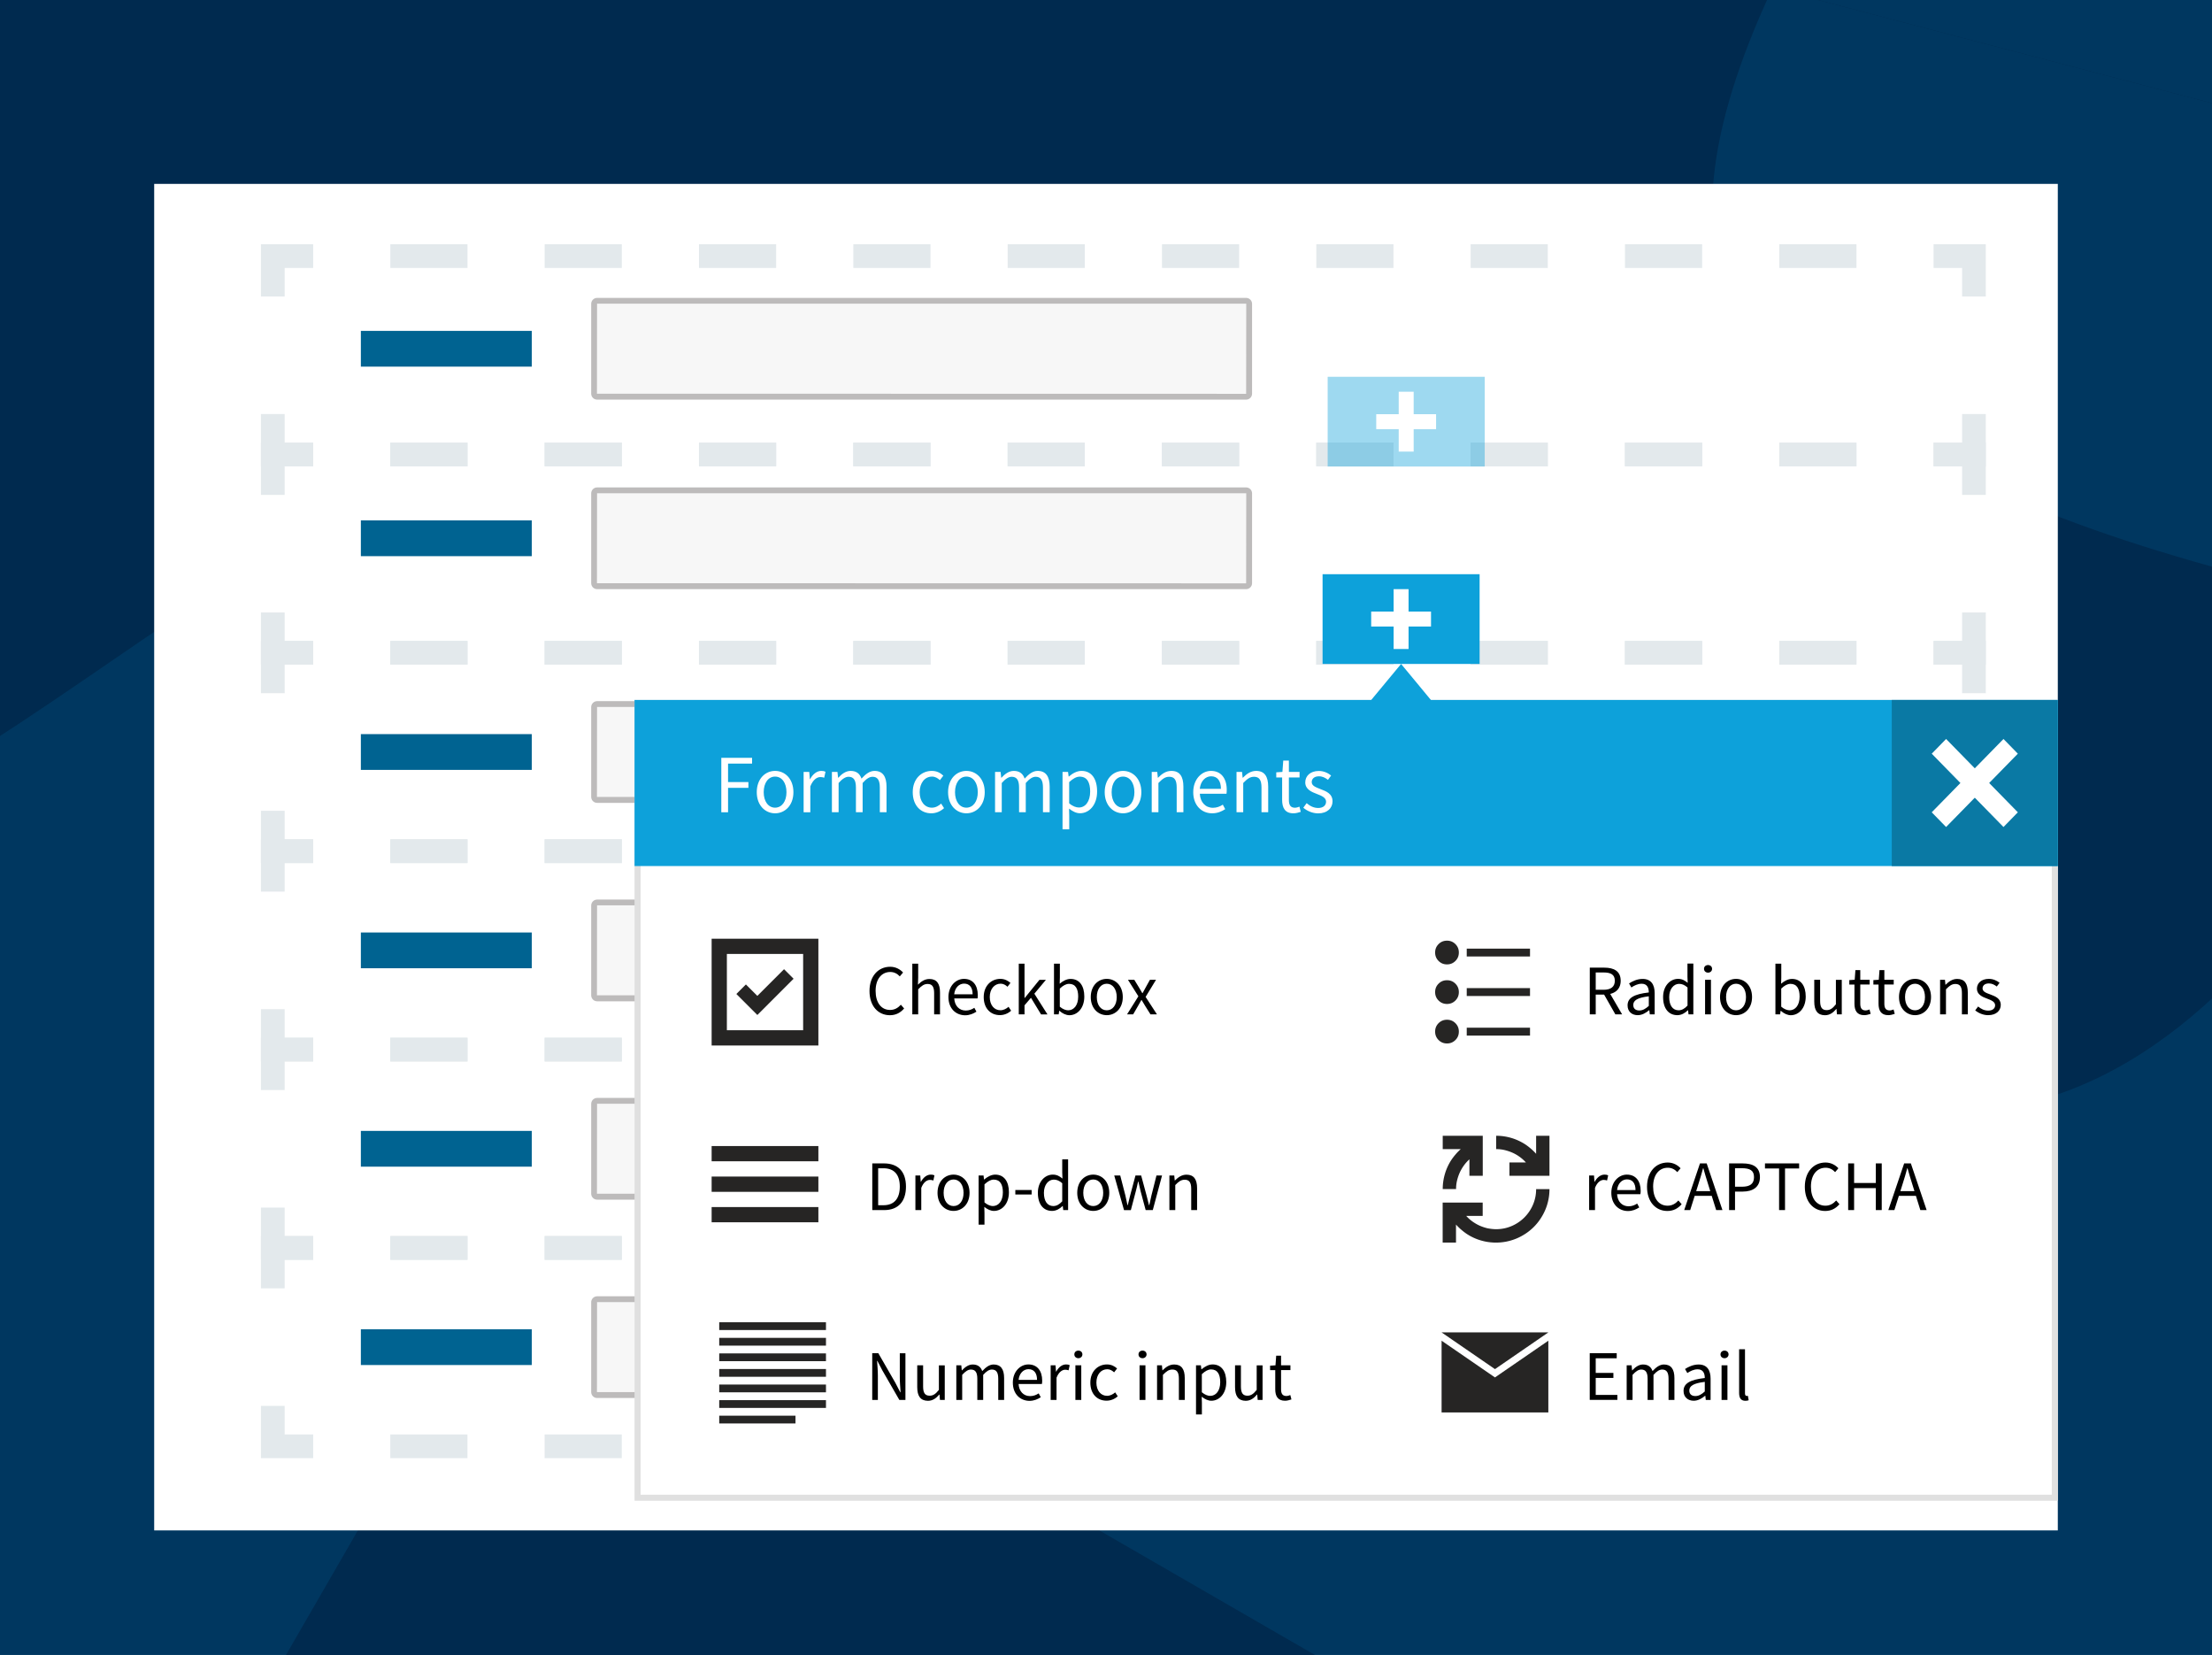 <svg version="1" xmlns="http://www.w3.org/2000/svg" xmlns:xlink="http://www.w3.org/1999/xlink" viewBox="0 0 373 279"><defs><filter id="c" x="-15%" y="-20%" width="200%" height="200%"><feOffset result="offOut" in="SourceAlpha" dy="5"/><feColorMatrix result="matrixOut" in="offOut" values="0 0 0 0 0 0 0 0 0 0 0 0 0 0 0 0 0 0 0.5 0"/><feGaussianBlur result="blurOut" in="matrixOut" stdDeviation="8"/><feBlend in="SourceGraphic" in2="blurOut"/></filter></defs><path fill="#003760" d="M-2.5-2h378v283h-378z"/><path fill="none" d="M0 0h373v279H0z"/><path fill="#002A4F" d="M375.5 18.05v147.9c-10.15 10.01-22.2 17.88-36.05 20.54-35.75 6.87-67.34-21.77-94.17-46.38-43.58-39.97-100.24-76.95-157.92-63.88-33.57 7.61-60.58 30.86-89.86 49.45V-2h301.4l76.6 20.05zM225.2 281H47.07l44.53-77.14z"/><path fill="#003760" d="M375.5 18.05v78.17c-30.35-8.28-59.92-19.81-80.58-42.88-11.39-12.72-5.23-35.82 3.98-55.34l76.6 20.05z"/><path fill="none" d="M-2.5-2h378v283.45h-378z"/><g><defs><path id="a" d="M-400 26h320v236h-320z"/></defs><clipPath id="b"><use xlink:href="#a" overflow="visible"/></clipPath><g clip-path="url(#b)"><path fill="#FFF" d="M-382.5-23.08H10.37v133.57H-382.5z"/><g fill="none" stroke="#E3E9EC" stroke-width="3" stroke-miterlimit="10"><path d="M10.37 105.99v4.5h-4.5"/><path stroke-dasharray="9.582,9.582" d="M10.37-9v110.2"/></g></g><path fill="#FFF" filter="url(#c)" d="M26 26h321v227H26z"/><g fill="none" stroke="#E3E9EC" stroke-width="4" stroke-miterlimit="10"><path d="M332.86 69.8v6.81h-6.81"/><path stroke-dasharray="13.012,13.012" d="M313.04 76.61H59.31"/><path d="M52.81 76.61H46V69.8M46 49.98v-6.81h6.81"/><path stroke-dasharray="13.012,13.012" d="M65.82 43.17h253.73"/><path d="M326.05 43.17h6.81v6.81"/></g><g fill="none" stroke="#E3E9EC" stroke-width="4" stroke-miterlimit="10"><path d="M332.86 103.25v6.8h-6.81"/><path stroke-dasharray="13.012,13.012" d="M313.04 110.05H59.31"/><path d="M52.81 110.05H46v-6.8M46 83.43v-6.81h6.81"/><path stroke-dasharray="13.012,13.012" d="M65.82 76.62h253.73"/><path d="M326.05 76.62h6.81v6.81"/></g><g fill="none" stroke="#E3E9EC" stroke-width="4" stroke-miterlimit="10"><path d="M332.86 136.68v6.81h-6.81"/><path stroke-dasharray="13.012,13.012" d="M313.04 143.49H59.31"/><path d="M52.81 143.49H46v-6.81M46 116.86v-6.81h6.81"/><path stroke-dasharray="13.012,13.012" d="M65.82 110.05h253.73"/><path d="M326.05 110.05h6.81v6.81"/></g><g fill="none" stroke="#E3E9EC" stroke-width="4" stroke-miterlimit="10"><path d="M332.86 170.13v6.81h-6.81"/><path stroke-dasharray="13.012,13.012" d="M313.04 176.94H59.31"/><path d="M52.81 176.94H46v-6.81M46 150.31v-6.81h6.81"/><path stroke-dasharray="13.012,13.012" d="M65.82 143.5h253.73"/><path d="M326.05 143.5h6.81v6.81"/></g><g fill="none" stroke="#E3E9EC" stroke-width="4" stroke-miterlimit="10"><path d="M332.86 203.58v6.8h-6.81"/><path stroke-dasharray="13.012,13.012" d="M313.04 210.38H59.31"/><path d="M52.81 210.38H46v-6.8M46 183.76v-6.81h6.81"/><path stroke-dasharray="13.012,13.012" d="M65.82 176.95h253.73"/><path d="M326.05 176.95h6.81v6.81"/></g><g fill="none" stroke="#E3E9EC" stroke-width="4" stroke-miterlimit="10"><path d="M332.86 237.01v6.81h-6.81"/><path stroke-dasharray="13.012,13.012" d="M313.04 243.82H59.31"/><path d="M52.81 243.82H46v-6.81M46 217.19v-6.81h6.81"/><path stroke-dasharray="13.012,13.012" d="M65.82 210.38h253.73"/><path d="M326.05 210.38h6.81v6.81"/></g><path fill="#F7F7F7" d="M100.69 66.88c-.28 0-.51-.23-.51-.51V51.22c0-.28.23-.51.51-.51h109.44c.28 0 .51.23.51.51v15.15c0 .28-.23.51-.51.51H100.69z"/><path fill="#BDBBBB" d="M210.13 51.2l.02.02-.02 15.17-109.47-.02.02-15.17h109.45m0-.98H100.69c-.55 0-1 .45-1 1v15.15c0 .55.45 1 1 1h109.44c.55 0 1-.45 1-1V51.22c0-.55-.45-1-1-1z"/><path fill="#006391" d="M60.85 55.78h28.82v6.03H60.85z"/><path fill="#F7F7F7" d="M100.69 98.83c-.28 0-.51-.23-.51-.51V83.17c0-.28.23-.51.51-.51h109.44c.28 0 .51.23.51.51v15.15c0 .28-.23.51-.51.51H100.69z"/><path fill="#BDBBBB" d="M210.13 83.15l.02.02-.02 15.17-109.47-.02.02-15.17h109.45m0-.98H100.69c-.55 0-1 .45-1 1v15.15c0 .55.45 1 1 1h109.44c.55 0 1-.45 1-1V83.17c0-.55-.45-1-1-1z"/><path fill="#006391" d="M60.85 87.73h28.82v6.03H60.85z"/><path fill="#F7F7F7" d="M100.69 134.86c-.28 0-.51-.23-.51-.51V119.2c0-.28.23-.51.51-.51h109.44c.28 0 .51.23.51.51v15.14c0 .28-.23.51-.51.51H100.69z"/><path fill="#BDBBBB" d="M210.13 119.18l.02.02-.02 15.17-109.47-.02.02-15.17h109.45m0-.98H100.69c-.55 0-1 .45-1 1v15.15c0 .55.45 1 1 1h109.44c.55 0 1-.45 1-1V119.2c0-.55-.45-1-1-1z"/><path fill="#006391" d="M60.85 123.76h28.82v6.03H60.85z"/><path fill="#F7F7F7" d="M100.69 168.3c-.28 0-.51-.23-.51-.51v-15.14c0-.28.23-.51.51-.51h109.44c.28 0 .51.23.51.51v15.14c0 .28-.23.51-.51.51H100.69z"/><path fill="#BDBBBB" d="M210.13 152.62l.02.02-.02 15.17-109.47-.02.02-15.17h109.45m0-.97H100.69c-.55 0-1 .45-1 1v15.15c0 .55.45 1 1 1h109.44c.55 0 1-.45 1-1v-15.15c0-.56-.45-1-1-1z"/><path fill="#006391" d="M60.85 157.2h28.82v6.03H60.85z"/><path fill="#F7F7F7" d="M100.69 201.75c-.28 0-.51-.23-.51-.51V186.1c0-.28.23-.51.51-.51h109.44c.28 0 .51.23.51.51v15.14c0 .28-.23.51-.51.51H100.69z"/><path fill="#BDBBBB" d="M210.13 186.07l.02.02-.02 15.17-109.47-.02.02-15.17h109.45m0-.98H100.69c-.55 0-1 .45-1 1v15.15c0 .55.45 1 1 1h109.44c.55 0 1-.45 1-1v-15.15c0-.55-.45-1-1-1z"/><path fill="#006391" d="M60.85 190.65h28.82v6.03H60.85z"/><path fill="#F7F7F7" d="M100.69 235.19c-.28 0-.51-.23-.51-.51v-15.15c0-.28.23-.51.51-.51h109.44c.28 0 .51.23.51.51v15.15c0 .28-.23.51-.51.51H100.69z"/><path fill="#BDBBBB" d="M210.13 219.51l.02.02-.02 15.17-109.47-.02.02-15.17h109.45m0-.98H100.69c-.55 0-1 .45-1 1v15.15c0 .55.45 1 1 1h109.44c.55 0 1-.45 1-1v-15.15c0-.55-.45-1-1-1z"/><path fill="#006391" d="M60.85 224.09h28.82v6.03H60.85z"/><path fill="#0DA1DA" d="M223.02 96.8h26.48v15.13h-26.48z"/><g fill="#FFF"><path d="M235 99.32h2.52v10.09H235z"/><path d="M231.216 105.62v-2.52h10.09v2.52z"/></g><path fill="#FFF" d="M107.51 118.51h238.98v133.98H107.51z"/><path fill="#E0E0E0" d="M345.98 119.02v132.96H108.02V119.02h237.96M347 118H107v135h240V118z"/><path fill="#0DA1DA" d="M107 118h240v28H107z"/><path fill="#0A79A4" d="M319 118h28v28h-28z"/><g fill="#FFF"><path d="M328.16 139.42l-2.42-2.48 12.1-12.36 2.42 2.48z"/><path d="M340.26 136.94l-2.42 2.48-12.1-12.36 2.42-2.48z"/></g><path fill="#262524" d="M139.28 222.91v1.31h-18v-1.31h18zm0 2.63v1.31h-18v-1.31h18zm0 2.62v1.31h-18v-1.31h18zm0 2.63v1.31h-18v-1.31h18zm0 2.62v1.31h-18v-1.31h18zm0 2.63v1.31h-18v-1.31h18zm-5.14 2.62v1.31h-12.86v-1.31h12.86z"/><g fill="#FFF"><path d="M121.63 127.75h5.19v.98h-4.05v3.11h3.43v.98h-3.43v4.12h-1.14v-9.19zM127.61 133.55c0-2.28 1.45-3.59 3.09-3.59 1.63 0 3.09 1.3 3.09 3.59 0 2.25-1.45 3.56-3.09 3.56s-3.09-1.31-3.09-3.56zm5.01 0c0-1.57-.77-2.63-1.92-2.63-1.14 0-1.92 1.06-1.92 2.63 0 1.55.78 2.61 1.92 2.61 1.15-.01 1.92-1.06 1.92-2.61zM135.53 130.13h.93l.1 1.23h.04c.45-.85 1.14-1.4 1.89-1.4.29 0 .49.04.71.14l-.22 1.01c-.22-.07-.37-.11-.65-.11-.56 0-1.23.42-1.69 1.57v4.37h-1.13v-6.81zM140.29 130.13h.93l.1.98h.04c.58-.64 1.28-1.15 2.07-1.15 1.01 0 1.56.49 1.84 1.3.7-.77 1.39-1.3 2.19-1.3 1.37 0 2.03.92 2.03 2.66v4.31h-1.13v-4.16c0-1.28-.4-1.82-1.23-1.82-.52 0-1.06.35-1.67 1.05v4.93h-1.13v-4.16c0-1.28-.4-1.82-1.25-1.82-.49 0-1.06.35-1.67 1.05v4.93h-1.13v-6.8zM153.91 133.55c0-2.28 1.5-3.59 3.21-3.59.88 0 1.48.36 1.95.8l-.58.76c-.38-.35-.8-.6-1.33-.6-1.21 0-2.08 1.06-2.08 2.63 0 1.55.84 2.61 2.06 2.61.62 0 1.15-.31 1.56-.69l.49.77c-.6.55-1.36.87-2.15.87-1.77 0-3.13-1.31-3.13-3.56zM159.87 133.55c0-2.28 1.45-3.59 3.09-3.59 1.63 0 3.09 1.3 3.09 3.59 0 2.25-1.45 3.56-3.09 3.56-1.63 0-3.09-1.31-3.09-3.56zm5.01 0c0-1.57-.77-2.63-1.92-2.63-1.14 0-1.92 1.06-1.92 2.63 0 1.55.78 2.61 1.92 2.61 1.15-.01 1.92-1.06 1.92-2.61zM167.8 130.13h.93l.1.98h.04c.58-.64 1.28-1.15 2.07-1.15 1.01 0 1.56.49 1.84 1.3.7-.77 1.39-1.3 2.19-1.3 1.37 0 2.03.92 2.03 2.66v4.31h-1.13v-4.16c0-1.28-.4-1.82-1.23-1.82-.52 0-1.06.35-1.67 1.05v4.93h-1.13v-4.16c0-1.28-.4-1.82-1.25-1.82-.49 0-1.06.35-1.67 1.05v4.93h-1.13v-6.8zM179.17 130.13h.93l.1.78h.04c.6-.52 1.34-.95 2.13-.95 1.71 0 2.63 1.36 2.63 3.47 0 2.31-1.36 3.67-2.88 3.67-.62 0-1.23-.29-1.85-.78l.03 1.19v2.3h-1.13v-9.68zm4.66 3.31c0-1.5-.49-2.51-1.76-2.51-.56 0-1.13.32-1.78.92v3.57c.6.52 1.19.71 1.63.71 1.1.01 1.91-1.01 1.91-2.69zM186.28 133.55c0-2.28 1.45-3.59 3.09-3.59 1.63 0 3.09 1.3 3.09 3.59 0 2.25-1.45 3.56-3.09 3.56-1.63 0-3.09-1.31-3.09-3.56zm5.01 0c0-1.57-.77-2.63-1.92-2.63-1.14 0-1.92 1.06-1.92 2.63 0 1.55.78 2.61 1.92 2.61 1.15-.01 1.92-1.06 1.92-2.61zM194.21 130.13h.93l.1.98h.04c.63-.64 1.32-1.15 2.24-1.15 1.4 0 2.03.92 2.03 2.66v4.31h-1.13v-4.16c0-1.28-.38-1.82-1.26-1.82-.69 0-1.15.36-1.82 1.05v4.93h-1.13v-6.8zM201.21 133.55c0-2.23 1.47-3.59 2.99-3.59 1.7 0 2.66 1.25 2.66 3.19 0 .24-.01.49-.04.66h-4.5c.08 1.44.95 2.37 2.22 2.37.63 0 1.17-.21 1.66-.53l.4.76c-.58.38-1.29.7-2.2.7-1.77 0-3.19-1.33-3.19-3.56zm4.67-.56c0-1.37-.6-2.12-1.65-2.12-.93 0-1.78.77-1.92 2.12h3.57zM208.51 130.13h.93l.1.98h.04c.63-.64 1.32-1.15 2.24-1.15 1.4 0 2.03.92 2.03 2.66v4.31h-1.13v-4.16c0-1.28-.38-1.82-1.26-1.82-.69 0-1.15.36-1.82 1.05v4.93h-1.13v-6.8zM216.2 134.84v-3.77h-.99v-.87l1.04-.07.14-1.91h.95v1.91h1.8v.94h-1.8v3.78c0 .84.26 1.32 1.03 1.32.23 0 .54-.1.75-.18l.22.87c-.37.13-.82.25-1.23.25-1.43 0-1.91-.93-1.91-2.27zM219.77 136.17l.56-.77c.58.48 1.17.81 1.96.81.88 0 1.32-.48 1.32-1.06 0-.7-.79-1.01-1.52-1.29-.95-.35-1.99-.81-1.99-1.96 0-1.09.85-1.93 2.29-1.93.84 0 1.56.35 2.07.77l-.53.73c-.45-.35-.93-.6-1.52-.6-.84 0-1.22.46-1.22.98 0 .64.73.88 1.48 1.18.96.36 2.03.77 2.03 2.06 0 1.11-.86 2.03-2.44 2.03-.96-.01-1.86-.42-2.49-.95z"/></g><path fill="#0DA1DA" d="M236.26 118.02h-5.05l2.53-3.05 2.52-3.04 2.52 3.04 2.52 3.05z"/><path fill="#262524" d="M252.09 230.81l-9-6.19h18l-9 6.19zm0 1.4l9-6.19v12.09h-18v-12.09l9 6.19zM138 193.2v2.57h-18v-2.57h18zm0 5.15v2.57h-18v-2.57h18zm0 5.14v2.57h-18v-2.57h18zM245.42 162c-.39.39-.86.58-1.42.58-.56 0-1.03-.19-1.42-.58-.39-.39-.58-.86-.58-1.42 0-.56.19-1.03.58-1.42.39-.39.86-.58 1.42-.58.56 0 1.03.19 1.42.58.39.39.58.86.58 1.42 0 .56-.19 1.03-.58 1.42zm0 6.67c-.39.39-.86.58-1.42.58-.56 0-1.03-.19-1.42-.58-.39-.39-.58-.86-.58-1.42 0-.56.19-1.03.58-1.42.39-.39.86-.58 1.42-.58.56 0 1.03.19 1.42.58.39.39.58.86.58 1.42 0 .56-.19 1.03-.58 1.42zm0 6.66c-.39.39-.86.58-1.42.58-.56 0-1.03-.19-1.42-.58-.39-.39-.58-.86-.58-1.42 0-.56.19-1.03.58-1.42.39-.39.86-.58 1.42-.58.56 0 1.03.19 1.42.58.39.39.58.86.58 1.42 0 .56-.19 1.04-.58 1.42zM258 159.92v1.33h-10.67v-1.33H258zm0 6.66v1.33h-10.67v-1.33H258zm0 6.67v1.33h-10.67v-1.33H258zM120 158.25h18v18h-18v-18zm15.43 15.43v-12.86h-12.86v12.86h12.86zm-7.72-2.57l-3.54-3.54 1.61-1.61 1.93 1.93 4.5-4.5 1.61 1.61-6.11 6.11zM252.28 191.47c.87 0 1.71.12 2.54.36.83.24 1.6.6 2.33 1.06.35.23.69.49 1 .76.32.27.61.56.88.86v-3.04h2.25v6.75h-6.75v-2.25h2.78c-.32-.35-.66-.66-1.05-.94a6.67 6.67 0 0 0-1.21-.7c-.43-.19-.88-.34-1.34-.45-.47-.11-.94-.16-1.42-.16v-2.25zm0 15.75c.93 0 1.8-.18 2.62-.53a6.794 6.794 0 0 0 3.6-3.6c.35-.82.53-1.69.53-2.62h2.25c0 .61-.06 1.21-.18 1.79-.12.59-.29 1.15-.53 1.71-.23.54-.51 1.05-.83 1.53a8.811 8.811 0 0 1-2.44 2.44c-.48.32-.99.6-1.53.83-.55.23-1.12.41-1.71.53a9.064 9.064 0 0 1-4.33-.18c-.83-.24-1.6-.59-2.33-1.06-.35-.23-.69-.49-1-.76-.32-.27-.61-.56-.88-.86v3.04h-2.25v-6.75h6.75v2.25h-2.78c.32.35.66.66 1.05.94.38.27.79.51 1.21.7.43.19.88.34 1.34.45.49.09.96.15 1.44.15zm-9-6.75c0-.87.12-1.71.36-2.54.24-.83.59-1.6 1.06-2.33.23-.35.49-.69.76-1 .27-.32.56-.61.86-.88h-3.04v-2.25h6.75v6.75h-2.25v-2.78c-.35.32-.66.66-.94 1.05-.27.38-.51.79-.7 1.21-.19.43-.34.88-.45 1.34-.11.47-.16.94-.16 1.42h-2.25z"/><g opacity=".4"><path fill="#0DA1DA" d="M223.88 63.52h26.48v15.13h-26.48z"/><g fill="#FFF"><path d="M235.86 66.04h2.52v10.09h-2.52z"/><path d="M232.07 72.348v-2.52h10.09v2.52z"/></g></g><g><path d="M147.08 196.13h1.97c2.42 0 3.72 1.41 3.72 3.91s-1.3 3.96-3.67 3.96h-2.01v-7.87zm1.89 7.05c1.84 0 2.76-1.15 2.76-3.14 0-1.99-.92-3.09-2.76-3.09h-.89v6.23h.89zM154.36 198.17h.82l.08 1.06h.03c.41-.74 1-1.21 1.66-1.21.26 0 .44.03.62.12l-.18.87c-.2-.06-.33-.1-.57-.1-.49 0-1.08.35-1.47 1.34V204h-.99v-5.83zM158.09 201.09c0-1.95 1.27-3.07 2.7-3.07s2.7 1.12 2.7 3.07c0 1.93-1.27 3.05-2.7 3.05s-2.7-1.12-2.7-3.05zm4.39 0c0-1.34-.68-2.25-1.68-2.25s-1.68.91-1.68 2.25.68 2.23 1.68 2.23 1.68-.89 1.68-2.23zM165.03 198.17h.82l.08.67h.03c.53-.44 1.18-.82 1.86-.82 1.51 0 2.31 1.17 2.31 2.97 0 1.99-1.19 3.15-2.53 3.15-.53 0-1.08-.25-1.62-.68l.03 1.02v1.97h-.99v-8.28zm4.08 2.84c0-1.29-.44-2.15-1.54-2.15-.49 0-.99.27-1.56.8v3.05c.53.44 1.04.61 1.42.61.97-.01 1.68-.87 1.68-2.31zM171.21 200.61h2.75v.76h-2.75v-.76zM175.01 201.09c0-1.89 1.19-3.07 2.52-3.07.68 0 1.12.25 1.63.67l-.04-1v-2.25h.99V204h-.82l-.08-.69h-.03c-.45.45-1.07.83-1.77.83-1.46 0-2.4-1.1-2.4-3.05zm4.11 1.43v-3.05c-.5-.44-.95-.61-1.42-.61-.93 0-1.67.9-1.67 2.23 0 1.4.58 2.23 1.6 2.23.54-.01 1-.27 1.49-.8zM181.65 201.09c0-1.95 1.27-3.07 2.7-3.07 1.43 0 2.7 1.12 2.7 3.07 0 1.93-1.27 3.05-2.7 3.05-1.43 0-2.7-1.12-2.7-3.05zm4.38 0c0-1.34-.68-2.25-1.68-2.25-1 0-1.68.91-1.68 2.25s.68 2.23 1.68 2.23c1 0 1.68-.89 1.68-2.23zM187.89 198.17h1.01l.87 3.37c.13.55.24 1.08.35 1.63h.05c.13-.55.25-1.08.4-1.63l.9-3.37h.96l.91 3.37c.14.55.27 1.08.41 1.63h.05c.13-.55.24-1.07.36-1.63l.85-3.37h.94l-1.56 5.83h-1.2l-.84-3.13c-.14-.55-.25-1.09-.39-1.68h-.05c-.13.59-.24 1.14-.4 1.7l-.82 3.12h-1.15l-1.65-5.84zM197.2 198.17h.81l.08.84h.03c.56-.55 1.16-.98 1.96-.98 1.23 0 1.78.79 1.78 2.28V204h-.99v-3.57c0-1.09-.33-1.55-1.1-1.55-.6 0-1.01.3-1.59.9V204h-.99v-5.83z"/></g><g><path d="M147.08 228.13h1.03l2.85 4.95.85 1.63h.05c-.05-.79-.13-1.68-.13-2.5v-4.07h.95V236h-1.03l-2.85-4.95-.85-1.63h-.05c.05.8.13 1.64.13 2.46V236h-.95v-7.87zM154.67 233.86v-3.69h.99v3.57c0 1.09.33 1.55 1.1 1.55.6 0 1.01-.29 1.56-.98v-4.13h.99V236h-.81l-.08-.91h-.03c-.54.64-1.12 1.06-1.92 1.06-1.25-.01-1.8-.8-1.8-2.29zM161.28 230.17h.82l.08.85h.03c.51-.55 1.12-.99 1.81-.99.89 0 1.37.43 1.61 1.11.61-.65 1.21-1.11 1.92-1.11 1.2 0 1.77.79 1.77 2.28V236h-.99v-3.57c0-1.09-.34-1.55-1.08-1.55-.45 0-.92.29-1.46.9V236h-.99v-3.57c0-1.09-.34-1.55-1.09-1.55-.44 0-.92.29-1.46.9V236h-.99v-5.83zM170.79 233.09c0-1.9 1.28-3.07 2.62-3.07 1.49 0 2.33 1.07 2.33 2.74 0 .21-.02.42-.05.56h-3.93c.07 1.23.83 2.04 1.94 2.04.56 0 1.02-.18 1.45-.46l.35.65c-.51.33-1.13.61-1.92.61-1.55-.02-2.79-1.15-2.79-3.07zm4.08-.47c0-1.17-.53-1.8-1.44-1.8-.82 0-1.55.66-1.67 1.8h3.11zM177.18 230.17h.81l.08 1.06h.03c.41-.74 1-1.21 1.66-1.21.26 0 .44.03.62.12l-.19.87c-.2-.06-.33-.1-.56-.1-.49 0-1.08.35-1.47 1.34V236h-.99v-5.83zM181.16 228.33c0-.39.3-.64.68-.64.38 0 .68.25.68.64 0 .37-.3.64-.68.64-.38 0-.68-.26-.68-.64zm.18 1.84h.99V236h-.99v-5.83zM183.86 233.09c0-1.95 1.31-3.07 2.8-3.07.77 0 1.3.32 1.71.68l-.5.65c-.34-.31-.7-.52-1.16-.52-1.06 0-1.83.91-1.83 2.25s.73 2.23 1.8 2.23c.53 0 1.01-.26 1.37-.58l.43.66c-.52.47-1.19.74-1.88.74-1.56.01-2.74-1.11-2.74-3.04zM191.98 228.33c0-.39.3-.64.68-.64.38 0 .68.25.68.64 0 .37-.3.64-.68.64-.38 0-.68-.26-.68-.64zm.18 1.84h.99V236h-.99v-5.83zM195.12 230.17h.81l.08.84h.03c.56-.55 1.16-.98 1.96-.98 1.23 0 1.78.79 1.78 2.28V236h-.99v-3.57c0-1.09-.33-1.55-1.1-1.55-.6 0-1.01.3-1.59.9V236h-.99v-5.83zM201.68 230.17h.82l.08.67h.03c.53-.44 1.18-.82 1.86-.82 1.51 0 2.31 1.17 2.31 2.97 0 1.99-1.19 3.15-2.52 3.15-.53 0-1.08-.25-1.62-.68l.03 1.02v1.97h-.99v-8.28zm4.08 2.84c0-1.29-.44-2.15-1.54-2.15-.49 0-.99.27-1.56.8v3.05c.53.44 1.03.61 1.42.61.97-.01 1.68-.87 1.68-2.31zM208.26 233.86v-3.69h.99v3.57c0 1.09.33 1.55 1.1 1.55.6 0 1.01-.29 1.56-.98v-4.13h.99V236h-.82l-.08-.91h-.03c-.54.64-1.12 1.06-1.92 1.06-1.24-.01-1.79-.8-1.79-2.29zM215.04 234.2v-3.22h-.87v-.75l.91-.06.12-1.63h.82v1.63h1.58v.8h-1.58v3.24c0 .71.23 1.13.9 1.13.21 0 .47-.08.66-.16l.19.74c-.33.11-.72.22-1.08.22-1.23 0-1.65-.78-1.65-1.94z"/></g><g><path d="M146.62 167.07c0-2.54 1.5-4.09 3.49-4.09.96 0 1.71.46 2.17.97l-.55.65c-.41-.44-.94-.74-1.6-.74-1.49 0-2.48 1.22-2.48 3.18 0 1.98.94 3.22 2.44 3.22.75 0 1.32-.33 1.82-.88l.55.63c-.62.72-1.39 1.14-2.41 1.14-1.96-.01-3.43-1.52-3.43-4.08zM153.84 162.46h.99v2.34l-.04 1.2c.54-.53 1.13-.96 1.94-.96 1.23 0 1.78.79 1.78 2.28V171h-.99v-3.57c0-1.09-.33-1.55-1.1-1.55-.6 0-1.01.3-1.59.9V171h-.99v-8.54zM159.93 168.09c0-1.9 1.28-3.07 2.62-3.07 1.49 0 2.33 1.07 2.33 2.74 0 .21-.02.42-.04.56h-3.93c.07 1.23.83 2.04 1.94 2.04.56 0 1.02-.18 1.45-.46l.35.65c-.51.33-1.13.61-1.92.61-1.56-.02-2.8-1.15-2.8-3.07zm4.08-.47c0-1.17-.53-1.8-1.44-1.8-.82 0-1.55.66-1.67 1.8h3.11zM165.88 168.09c0-1.95 1.31-3.07 2.8-3.07.76 0 1.29.32 1.71.68l-.5.65c-.34-.31-.7-.52-1.16-.52-1.05 0-1.83.91-1.83 2.25s.73 2.23 1.8 2.23c.53 0 1-.26 1.37-.58l.43.66c-.52.47-1.18.74-1.88.74-1.56.01-2.74-1.11-2.74-3.04zM171.79 162.46h.97v5.79h.03l2.49-3.07h1.09l-1.95 2.34 2.21 3.49h-1.08l-1.7-2.8-1.09 1.27V171h-.97v-8.54zM178.64 170.4h-.03l-.09.6h-.79v-8.54h.99v2.34l-.03 1.04c.53-.46 1.18-.81 1.83-.81 1.51 0 2.32 1.17 2.32 2.97 0 1.99-1.19 3.15-2.52 3.15-.56-.01-1.16-.28-1.68-.75zm3.17-2.39c0-1.29-.44-2.15-1.54-2.15-.49 0-1.01.27-1.56.8v3.05c.51.44 1.03.61 1.42.61.97-.01 1.68-.87 1.68-2.31zM183.93 168.09c0-1.95 1.27-3.07 2.7-3.07 1.43 0 2.7 1.12 2.7 3.07 0 1.93-1.27 3.05-2.7 3.05-1.43 0-2.7-1.12-2.7-3.05zm4.38 0c0-1.34-.68-2.25-1.68-2.25-1 0-1.68.91-1.68 2.25s.68 2.23 1.68 2.23c1 0 1.68-.89 1.68-2.23zM191.96 167.96l-1.76-2.79h1.07l.78 1.28c.18.32.38.65.57.97h.05c.18-.32.35-.65.53-.97l.71-1.28h1.03l-1.76 2.89 1.91 2.94H194l-.86-1.36c-.2-.35-.42-.71-.63-1.05h-.05c-.2.33-.39.69-.59 1.05l-.79 1.36h-1.03l1.91-3.04z"/></g><g><path d="M267.98 198.17h.81l.08 1.06h.03c.41-.74 1-1.21 1.66-1.21.26 0 .44.03.62.12l-.19.87c-.2-.06-.33-.1-.56-.1-.49 0-1.08.35-1.47 1.34V204h-.99v-5.83zM271.71 201.09c0-1.9 1.28-3.07 2.62-3.07 1.49 0 2.33 1.07 2.33 2.74 0 .21-.02.42-.05.56h-3.93c.07 1.23.83 2.04 1.94 2.04.56 0 1.02-.18 1.45-.46l.35.65c-.51.33-1.13.61-1.92.61-1.55-.02-2.79-1.15-2.79-3.07zm4.08-.47c0-1.17-.53-1.8-1.44-1.8-.82 0-1.55.66-1.67 1.8h3.11zM277.73 200.07c0-2.54 1.5-4.09 3.49-4.09.96 0 1.7.46 2.17.97l-.55.65c-.41-.44-.93-.74-1.6-.74-1.49 0-2.48 1.22-2.48 3.18 0 1.98.94 3.22 2.44 3.22.75 0 1.32-.33 1.82-.88l.55.63c-.62.72-1.39 1.14-2.42 1.14-1.95-.01-3.42-1.52-3.42-4.08zM286.66 196.13h1.13l2.66 7.87h-1.06l-1.37-4.4c-.28-.88-.54-1.74-.79-2.65h-.05c-.24.91-.5 1.77-.78 2.65l-1.39 4.4H284l2.66-7.87zm-1.26 4.67h3.62v.8h-3.62v-.8zM291.57 196.13h2.25c1.76 0 2.95.59 2.95 2.32 0 1.66-1.18 2.43-2.91 2.43h-1.29V204h-1v-7.87zm2.17 3.93c1.38 0 2.03-.5 2.03-1.62 0-1.14-.7-1.5-2.08-1.5h-1.12v3.12h1.17zM300 196.98h-2.38v-.85h5.76v.85H301V204h-1v-7.02zM304.34 200.07c0-2.54 1.5-4.09 3.49-4.09.96 0 1.7.46 2.17.97l-.55.65c-.41-.44-.93-.74-1.6-.74-1.49 0-2.48 1.22-2.48 3.18 0 1.98.94 3.22 2.44 3.22.75 0 1.32-.33 1.82-.88l.55.63c-.62.72-1.39 1.14-2.42 1.14-1.95-.01-3.42-1.52-3.42-4.08zM311.65 196.13h1v3.3h3.66v-3.3h1V204h-1v-3.7h-3.66v3.7h-1v-7.87zM321.09 196.13h1.13l2.66 7.87h-1.06l-1.37-4.4c-.28-.88-.54-1.74-.79-2.65h-.05c-.24.91-.5 1.77-.78 2.65l-1.39 4.4h-1.02l2.67-7.87zm-1.26 4.67h3.62v.8h-3.62v-.8z"/></g><g><path d="M268.08 228.13h4.54v.85h-3.54v2.47h2.98v.85h-2.98v2.86h3.65v.84h-4.66v-7.87zM274.31 230.17h.82l.08.85h.03c.51-.55 1.12-.99 1.81-.99.89 0 1.37.43 1.61 1.11.61-.65 1.21-1.11 1.92-1.11 1.2 0 1.77.79 1.77 2.28V236h-.99v-3.57c0-1.09-.34-1.55-1.08-1.55-.45 0-.92.29-1.46.9V236h-.99v-3.57c0-1.09-.34-1.55-1.08-1.55-.44 0-.92.29-1.46.9V236h-.99v-5.83zM283.89 234.49c0-1.27 1.1-1.9 3.58-2.18 0-.75-.25-1.47-1.2-1.47-.67 0-1.28.32-1.74.63l-.39-.68c.54-.35 1.36-.76 2.29-.76 1.42 0 2.02.95 2.02 2.4V236h-.81l-.08-.7h-.03c-.56.46-1.2.84-1.93.84-.97 0-1.71-.6-1.71-1.65zm3.58.09v-1.62c-1.95.23-2.61.71-2.61 1.46 0 .66.45.93 1.02.93.57 0 1.03-.27 1.59-.77zM290.12 228.33c0-.39.3-.64.68-.64.38 0 .68.25.68.64 0 .37-.3.64-.68.64-.38 0-.68-.26-.68-.64zm.18 1.84h.99V236h-.99v-5.83zM293.26 234.83v-7.37h.99v7.45c0 .3.13.42.27.42.06 0 .1 0 .22-.02l.13.75c-.14.05-.31.09-.57.09-.74-.01-1.04-.48-1.04-1.32z"/></g><g><path d="M268.08 163.13h2.46c1.6 0 2.75.58 2.75 2.21 0 1.57-1.15 2.33-2.75 2.33h-1.46V171h-1v-7.87zm2.32 3.73c1.23 0 1.9-.5 1.9-1.52 0-1.04-.67-1.4-1.9-1.4h-1.32v2.92h1.32zm-.06.54l.79-.52 2.4 4.12h-1.14l-2.05-3.6zM274.45 169.49c0-1.27 1.1-1.9 3.58-2.18 0-.75-.25-1.47-1.2-1.47-.67 0-1.28.32-1.74.63l-.39-.68c.54-.35 1.35-.76 2.29-.76 1.42 0 2.03.95 2.03 2.4V171h-.82l-.08-.7h-.03c-.55.46-1.2.84-1.93.84-.98 0-1.71-.6-1.71-1.65zm3.58.09v-1.62c-1.95.23-2.62.71-2.62 1.46 0 .66.45.93 1.02.93.57 0 1.04-.27 1.6-.77zM280.44 168.09c0-1.89 1.19-3.07 2.52-3.07.68 0 1.12.25 1.63.67l-.04-1v-2.25h.99V171h-.81l-.08-.69h-.03c-.45.45-1.07.83-1.77.83-1.46 0-2.41-1.1-2.41-3.05zm4.12 1.43v-3.05c-.5-.44-.95-.61-1.42-.61-.93 0-1.67.9-1.67 2.23 0 1.4.58 2.23 1.6 2.23.53-.01 1-.27 1.49-.8zM287.34 163.33c0-.39.3-.64.68-.64.38 0 .68.25.68.64 0 .37-.3.64-.68.64-.38 0-.68-.26-.68-.64zm.18 1.84h.99V171h-.99v-5.83zM290.04 168.09c0-1.95 1.27-3.07 2.7-3.07s2.7 1.12 2.7 3.07c0 1.93-1.27 3.05-2.7 3.05s-2.7-1.12-2.7-3.05zm4.38 0c0-1.34-.68-2.25-1.68-2.25s-1.68.91-1.68 2.25.68 2.23 1.68 2.23 1.68-.89 1.68-2.23zM300.29 170.4h-.03l-.09.6h-.79v-8.54h.99v2.34l-.03 1.04c.53-.46 1.18-.81 1.83-.81 1.51 0 2.32 1.17 2.32 2.97 0 1.99-1.19 3.15-2.53 3.15-.55-.01-1.16-.28-1.67-.75zm3.17-2.39c0-1.29-.44-2.15-1.54-2.15-.49 0-1.01.27-1.56.8v3.05c.51.44 1.04.61 1.42.61.97-.01 1.68-.87 1.68-2.31zM305.93 168.86v-3.69h.99v3.57c0 1.09.33 1.55 1.1 1.55.6 0 1.01-.29 1.56-.98v-4.13h.99V171h-.81l-.08-.91h-.03c-.54.64-1.12 1.06-1.92 1.06-1.25-.01-1.8-.8-1.8-2.29zM312.71 169.2v-3.22h-.87v-.75l.91-.06.12-1.63h.82v1.63h1.58v.8h-1.58v3.24c0 .71.23 1.13.9 1.13.21 0 .47-.08.66-.16l.19.74c-.33.11-.72.22-1.08.22-1.23 0-1.65-.78-1.65-1.94zM316.77 169.2v-3.22h-.87v-.75l.91-.06.12-1.63h.82v1.63h1.58v.8h-1.58v3.24c0 .71.23 1.13.9 1.13.21 0 .47-.08.66-.16l.19.74c-.33.11-.72.22-1.08.22-1.23 0-1.65-.78-1.65-1.94zM320.22 168.09c0-1.95 1.27-3.07 2.7-3.07s2.7 1.12 2.7 3.07c0 1.93-1.27 3.05-2.7 3.05s-2.7-1.12-2.7-3.05zm4.38 0c0-1.34-.68-2.25-1.68-2.25s-1.68.91-1.68 2.25.68 2.23 1.68 2.23 1.68-.89 1.68-2.23zM327.15 165.17h.82l.08.84h.03c.55-.55 1.15-.98 1.96-.98 1.23 0 1.78.79 1.78 2.28V171h-.99v-3.57c0-1.09-.33-1.55-1.1-1.55-.6 0-1.01.3-1.59.9V171h-.99v-5.83zM333.07 170.33l.49-.65c.51.41 1.02.69 1.72.69.77 0 1.15-.41 1.15-.9 0-.6-.69-.87-1.33-1.11-.82-.3-1.74-.7-1.74-1.68 0-.93.75-1.66 2.01-1.66.73 0 1.36.3 1.81.66l-.47.63c-.4-.3-.81-.52-1.33-.52-.73 0-1.07.39-1.07.84 0 .55.63.77 1.29 1.01.84.32 1.78.66 1.78 1.77 0 .95-.75 1.73-2.13 1.73-.83 0-1.63-.35-2.18-.81z"/></g></g></svg>